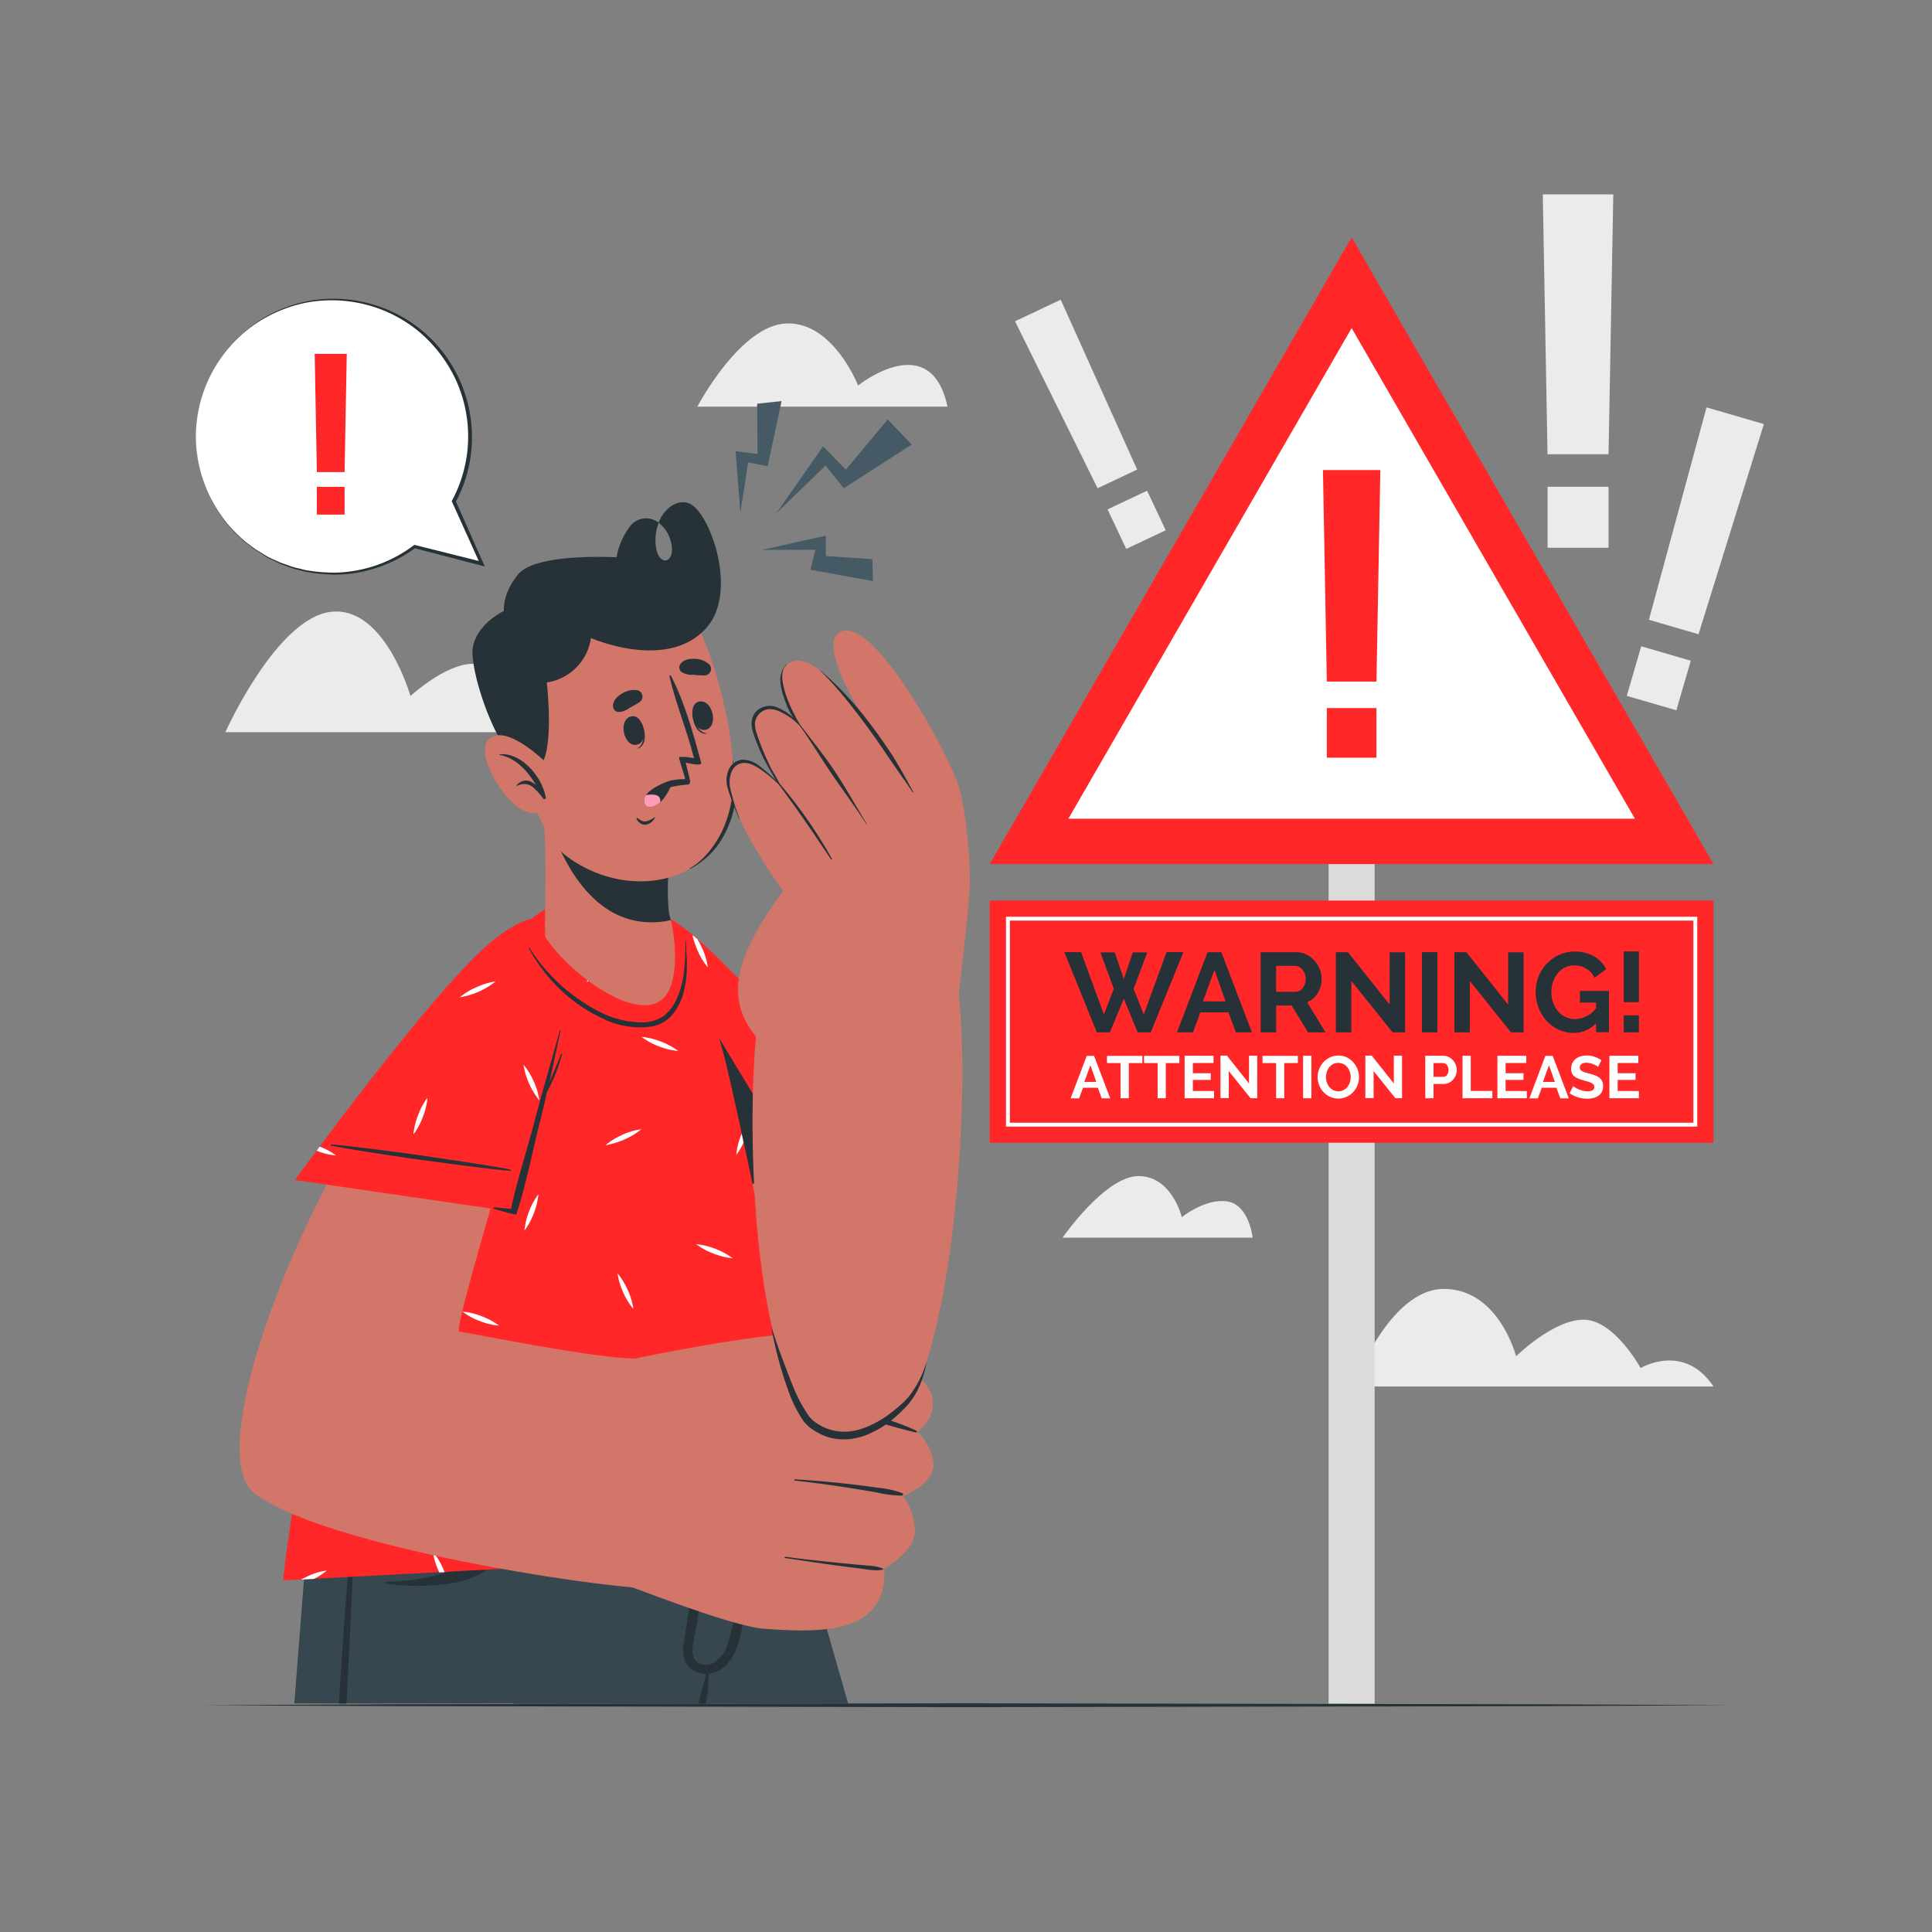 <svg xmlns="http://www.w3.org/2000/svg" viewBox="0 0 500 500"><rect x="0" y="0" width="500" height="500" fill="#808080" stroke="none"/><g id="freepik--background-complete--inject-65"><polygon points="399.27 50.31 417.52 50.31 416.29 117.56 400.5 117.56 399.27 50.31" style="fill:#ebebeb"></polygon><rect x="400.51" y="125.98" width="15.78" height="15.78" style="fill:#ebebeb"></rect><polygon points="441.65 105.43 456.49 109.75 439.58 164.14 426.74 160.4 441.65 105.43" style="fill:#ebebeb"></polygon><rect x="422.62" y="168.85" width="13.36" height="13.36" transform="translate(66.16 -112.98) rotate(16.23)" style="fill:#ebebeb"></rect><polygon points="262.69 83.15 274.51 77.56 294.29 121.52 284.06 126.36 262.69 83.15" style="fill:#ebebeb"></polygon><rect x="288.51" y="128.86" width="11.31" height="11.31" transform="translate(-29.27 138.46) rotate(-25.27)" style="fill:#ebebeb"></rect><path d="M443.46,358.83H350.18s9.25-25.26,23.49-25.26S392.36,351,392.36,351s9.6-9.47,17.49-9.47,14.75,12.52,14.75,12.52S435.74,347.32,443.46,358.83Z" style="fill:#ebebeb"></path><path d="M324.18,320.3H275s11-15.93,19.65-15.93S305.85,315,305.85,315s6.12-4.95,11.78-4.07S324.18,320.3,324.18,320.3Z" style="fill:#ebebeb"></path><path d="M154.14,189.49H58.32s13.12-29.29,27.16-31.13,20.75,21.77,20.75,21.77,9-8.34,16.17-8.34,12.62,11,12.62,11S149.26,175.25,154.14,189.49Z" style="fill:#ebebeb"></path><path d="M245.21,105.24H180.48S191.6,84,203.66,83.7s18.41,16.07,18.41,16.07S240.83,84.71,245.21,105.24Z" style="fill:#ebebeb"></path></g><g id="freepik--Sign--inject-65"><rect x="343.84" y="116.85" width="11.92" height="324.06" style="fill:#dbdbdb"></rect><polygon points="349.8 61.41 256.14 223.63 443.46 223.63 349.8 61.41" style="fill:#FF2727"></polygon><polygon points="349.8 84.91 276.5 211.88 423.11 211.88 349.8 84.91" style="fill:#fff"></polygon><polygon points="342.38 121.65 357.23 121.65 356.23 176.39 343.38 176.39 342.38 121.65" style="fill:#FF2727"></polygon><rect x="343.38" y="183.25" width="12.84" height="12.84" style="fill:#FF2727"></rect><rect x="256.14" y="233.07" width="187.32" height="62.67" style="fill:#FF2727"></rect><path d="M439.25,291.56H260.35V237.25h178.9Zm-177.9-1h176.9V238.25H261.35Z" style="fill:#fff"></path><path d="M284.79,246.48h3.71l2.34,6.87,2.33-6.87h3.75l-3.54,9.44,2.63,6.64,5.88-16.14h4.38l-8.45,20.75h-3.39l-3.59-8.71-3.6,8.71h-3.39l-8.39-20.75h4.33l5.9,16.14,2.57-6.64Z" style="fill:#263238"></path><path d="M312.52,246.42h3.57L324,267.17h-4.15L317.9,262h-7.25l-1.9,5.17H304.6Zm4.65,12.74L314.31,251l-3,8.15Z" style="fill:#263238"></path><path d="M326.26,267.17V246.42h9.18a5.85,5.85,0,0,1,2.64.6,6.83,6.83,0,0,1,2.09,1.58,7.27,7.27,0,0,1,1.38,2.22,6.7,6.7,0,0,1,.49,2.5,6.93,6.93,0,0,1-1,3.67,5.86,5.86,0,0,1-2.74,2.38l4.74,7.8h-4.53l-4.24-6.95h-4v6.95Zm4-10.49h5.06a2.2,2.2,0,0,0,1-.26,2.72,2.72,0,0,0,.83-.72,3.74,3.74,0,0,0,.56-1.07,4.28,4.28,0,0,0,.2-1.31,3.9,3.9,0,0,0-.23-1.35,3.72,3.72,0,0,0-.63-1.06,2.78,2.78,0,0,0-.91-.7,2.28,2.28,0,0,0-1-.25h-4.88Z" style="fill:#263238"></path><path d="M349.73,253.87v13.3h-4V246.42h3.12L359.64,260V246.45h4v20.72H360.4Z" style="fill:#263238"></path><path d="M368,267.17V246.42h4v20.75Z" style="fill:#263238"></path><path d="M380.39,253.87v13.3h-4V246.42h3.12L390.3,260V246.45h4v20.72h-3.27Z" style="fill:#263238"></path><path d="M413.06,264.83a7.9,7.9,0,0,1-5.78,2.49,9.12,9.12,0,0,1-3.85-.82,9.59,9.59,0,0,1-3.12-2.25,10.69,10.69,0,0,1-2.11-3.38,11.11,11.11,0,0,1-.77-4.19,10.46,10.46,0,0,1,2.91-7.32,10,10,0,0,1,3.2-2.25,9.49,9.49,0,0,1,4-.84,9.69,9.69,0,0,1,5,1.23,7.88,7.88,0,0,1,3.14,3.31l-3,2.22a5.5,5.5,0,0,0-2.2-2.37,6.06,6.06,0,0,0-3.09-.82,5.28,5.28,0,0,0-2.41.56,5.6,5.6,0,0,0-1.87,1.52,7.41,7.41,0,0,0-1.2,2.22,8.28,8.28,0,0,0-.42,2.66,7.91,7.91,0,0,0,.47,2.73,7.08,7.08,0,0,0,1.28,2.21,6.12,6.12,0,0,0,1.95,1.47,5.55,5.55,0,0,0,2.44.54,7.06,7.06,0,0,0,5.43-2.83v-1.46h-4.18v-3h7.52v10.67h-3.34Z" style="fill:#263238"></path><path d="M420.22,259.37V246.22h3.92v13.15Zm0,7.8v-4.41h3.92v4.41Z" style="fill:#263238"></path><path d="M281.25,273.25h1.89l4.18,11h-2.2l-1-2.74h-3.84l-1,2.74h-2.2Zm2.46,6.74-1.51-4.31L280.62,280Z" style="fill:#fff"></path><path d="M295.65,275.12h-3.51v9.11H290v-9.11h-3.51v-1.87h9.14Z" style="fill:#fff"></path><path d="M305.22,275.12h-3.51v9.11h-2.12v-9.11h-3.51v-1.87h9.14Z" style="fill:#fff"></path><path d="M314.2,282.36v1.87h-7.62v-11h7.48v1.87h-5.35v2.65h4.63v1.73h-4.63v2.86Z" style="fill:#fff"></path><path d="M318,277.19v7h-2.14v-11h1.66l5.72,7.21v-7.19h2.13v11h-1.73Z" style="fill:#fff"></path><path d="M335.88,275.12h-3.51v9.11h-2.12v-9.11h-3.51v-1.87h9.14Z" style="fill:#fff"></path><path d="M337.24,284.23v-11h2.14v11Z" style="fill:#fff"></path><path d="M346.35,284.31a5,5,0,0,1-2.19-.48,5.24,5.24,0,0,1-1.68-1.25,5.51,5.51,0,0,1-1.09-1.78,5.66,5.66,0,0,1-.39-2.06,5.57,5.57,0,0,1,.41-2.1,5.68,5.68,0,0,1,1.13-1.78,5.27,5.27,0,0,1,1.71-1.23,5.12,5.12,0,0,1,2.15-.46,4.9,4.9,0,0,1,2.17.49,5.44,5.44,0,0,1,1.68,1.28,5.9,5.9,0,0,1,1.08,1.79,5.67,5.67,0,0,1-1.13,5.9,5.24,5.24,0,0,1-1.7,1.22A5.15,5.15,0,0,1,346.35,284.31Zm-3.19-5.57a4.63,4.63,0,0,0,.22,1.38,3.67,3.67,0,0,0,.63,1.17,3.19,3.19,0,0,0,1,.82,3.09,3.09,0,0,0,2.72,0,3.05,3.05,0,0,0,1-.84,3.8,3.8,0,0,0,.62-1.18,4.41,4.41,0,0,0,.21-1.34,4.34,4.34,0,0,0-.23-1.38,3.87,3.87,0,0,0-.63-1.17,3.07,3.07,0,0,0-1-.81,3.07,3.07,0,0,0-2.71,0,3.05,3.05,0,0,0-1,.84,3.83,3.83,0,0,0-.61,1.17A4.41,4.41,0,0,0,343.16,278.74Z" style="fill:#fff"></path><path d="M355.49,277.19v7h-2.14v-11H355l5.72,7.21v-7.19h2.13v11h-1.73Z" style="fill:#fff"></path><path d="M368.86,284.23v-11h4.66a3.16,3.16,0,0,1,1.4.32,3.75,3.75,0,0,1,1.1.83,4.09,4.09,0,0,1,.73,1.18,3.65,3.65,0,0,1,.26,1.32,3.71,3.71,0,0,1-.25,1.35,3.62,3.62,0,0,1-.69,1.17,3.51,3.51,0,0,1-1.08.82,3.12,3.12,0,0,1-1.4.31H371v3.68Zm2.14-5.55h2.47a1.22,1.22,0,0,0,1-.48,1.94,1.94,0,0,0,.4-1.3,2,2,0,0,0-.13-.75,1.79,1.79,0,0,0-.32-.56,1.21,1.21,0,0,0-.47-.35,1.37,1.37,0,0,0-.55-.12H371Z" style="fill:#fff"></path><path d="M378.5,284.23v-11h2.13v9.11h5.6v1.87Z" style="fill:#fff"></path><path d="M395.15,282.36v1.87h-7.62v-11H395v1.87h-5.35v2.65h4.62v1.73h-4.62v2.86Z" style="fill:#fff"></path><path d="M399.94,273.25h1.89l4.17,11h-2.19l-1-2.74H399l-1,2.74h-2.2ZM402.4,280l-1.52-4.31L399.31,280Z" style="fill:#fff"></path><path d="M413.58,276.13a2.33,2.33,0,0,0-.39-.3,5.63,5.63,0,0,0-.7-.36,5.46,5.46,0,0,0-.89-.3,4,4,0,0,0-1-.13,2.17,2.17,0,0,0-1.32.33,1.07,1.07,0,0,0-.43.91.94.94,0,0,0,.16.57,1.42,1.42,0,0,0,.47.39,4.22,4.22,0,0,0,.78.31l1.09.29c.54.15,1,.3,1.47.47a4,4,0,0,1,1.11.62,2.49,2.49,0,0,1,.7.88,2.92,2.92,0,0,1,.25,1.28,3.21,3.21,0,0,1-.33,1.51,2.74,2.74,0,0,1-.9,1,3.93,3.93,0,0,1-1.3.57,7,7,0,0,1-1.54.17,8.16,8.16,0,0,1-2.44-.37,7.61,7.61,0,0,1-2.16-1.05l.94-1.84a3.14,3.14,0,0,0,.5.36,7.51,7.51,0,0,0,.86.45,6.45,6.45,0,0,0,1.1.38,5.06,5.06,0,0,0,1.23.16c1.18,0,1.77-.38,1.77-1.13a1,1,0,0,0-.2-.61,1.79,1.79,0,0,0-.58-.43,5.2,5.2,0,0,0-.89-.34l-1.18-.34a9.89,9.89,0,0,1-1.37-.47,3.58,3.58,0,0,1-1-.6,2.29,2.29,0,0,1-.58-.81,2.75,2.75,0,0,1-.2-1.09,3.46,3.46,0,0,1,.31-1.48,3.09,3.09,0,0,1,.86-1.09,4.06,4.06,0,0,1,1.28-.65,5.2,5.2,0,0,1,1.56-.23,6.11,6.11,0,0,1,2.13.37,7.72,7.72,0,0,1,1.7.86Z" style="fill:#fff"></path><path d="M424.14,282.36v1.87h-7.62v-11H424v1.87h-5.35v2.65h4.62v1.73h-4.62v2.86Z" style="fill:#fff"></path></g><g id="freepik--Character--inject-65"><path d="M219.5,440.88H132.92c-.72-2.79-1.41-5.53-2.1-8.23-.79-3.11-1.57-6.14-2.31-9.09-.17-.66-.34-1.32-.51-2-.57-2.26-1.13-4.47-1.68-6.61-.33-1.3-.66-2.59-1-3.86s-.66-2.57-1-3.81c-.09-.33-.16-.66-.25-1s-.18-.72-.27-1.07-.22-.85-.33-1.28h0c-.12-.45-.23-.89-.34-1.33l-.62-2.46c-.31-1.18-.6-2.35-.89-3.48-.12-.49-.25-1-.37-1.47q-.31-1.19-.6-2.31c-.13-.51-.25-1-.37-1.48-.51-2-1-3.86-1.42-5.6-.13-.46-.23-.91-.36-1.35-.18-.76-.37-1.48-.54-2.18q-.18-.66-.33-1.29c-.39-1.49-.74-2.85-1-4.05-.09-.31-.17-.62-.25-.92-.19-.79-.38-1.49-.53-2.12-.07-.25-.12-.49-.19-.71s-.12-.48-.18-.69-.07-.31-.11-.44-.11-.42-.15-.59a1.38,1.38,0,0,0-.07-.26c-.13-.52-.19-.78-.19-.78h84.28s2.77,9.56,7.22,25c.9,3.14,1.87,6.53,2.92,10.13C212.35,415.88,215.79,427.88,219.5,440.88Z" style="fill:#37474f"></path><path d="M147.09,440.88h-2.16q-4.8-19.9-9.31-39.87c-.73-3.23-1.44-6.47-2.15-9.72-.07-.31-.14-.6-.2-.91,0-.16.21-.23.25-.07l.09.3q1.47,5.22,2.91,10.46Q142,420.92,147.09,440.88Z" style="fill:#263238"></path><path d="M196.52,370.48l-3.71,18.62-3.06,15.27-5.19,26-.53,2.66-.89,4.45-.67,3.37H132.91l-2.09-8.23c-.79-3.11-1.57-6.14-2.31-9.09-.17-.66-.34-1.32-.51-2-.57-2.26-1.13-4.47-1.68-6.61-.33-1.3-.66-2.59-1-3.86s-.66-2.57-1-3.81c-.09-.33-.16-.66-.25-1s-.18-.72-.27-1.07-.22-.85-.33-1.28h0c-.12-.45-.23-.89-.34-1.33l-.62-2.46c-.31-1.18-.6-2.35-.89-3.48-.13-.5-.25-1-.37-1.47q-.31-1.19-.6-2.31c-.13-.51-.25-1-.37-1.48-.51-2-1-3.86-1.42-5.6-.13-.46-.23-.91-.36-1.35-.18-.76-.37-1.48-.54-2.18q-.18-.66-.33-1.29c-.39-1.49-.74-2.85-1-4.05-.09-.31-.17-.62-.25-.92-.19-.79-.38-1.49-.53-2.12-.07-.25-.12-.49-.19-.71s-.12-.48-.18-.69-.07-.31-.11-.44-.11-.42-.15-.59a1.38,1.38,0,0,0-.07-.26c-.13-.52-.19-.78-.19-.78Z" style="fill:#263238"></path><path d="M196.54,370.44v0c0,.46-.36,5.48-1.17,13.15-.23,2.24-.5,4.7-.82,7.33-.49,4.16-1.11,8.75-1.87,13.6-1.29,8.46-3,17.68-5.17,26.7-.78,3.25-1.64,6.47-2.55,9.62l-108.79,0c1.28-16.58,2.46-31.58,3.39-43.4,1.3-16.63,2.14-27,2.14-27l98.68,0Z" style="fill:#37474f"></path><path d="M196.31,380.44c-.13,3.89-.29,7.78-.54,11.65-.27,4.2-.65,8.4-1.2,12.59,0,.15,0,.31,0,.46-.52,3.93-1.1,7.84-1.77,11.75-.63,3.64-1.09,7.57-2.7,10.94a10.68,10.68,0,0,1-2.54,3.43,7.51,7.51,0,0,1-3.48,1.8,3.53,3.53,0,0,1-.65.11h-.19a.25.25,0,0,1,.12.23c0,1.31,0,2.64-.15,3.93,0,.06,0,.11,0,.17-.13,1.13-.34,2.25-.55,3.37h-1.87a.36.36,0,0,0,0-.07c.33-1.23.6-2.47.91-3.71s.74-2.5,1-3.78a.19.19,0,0,1,.09-.12,5.81,5.81,0,0,1-5.62-3.53,10.05,10.05,0,0,1-.09-5.11c.34-2.23.67-4.45,1-6.68.64-4.1,1.46-8.14,2.18-12.21l.33-1.86c1.46-8.28,3-16.57,4.82-24.77.07-.35.14-.69.22-1s.42-.16.4.06c-.06.55-.11,1.11-.18,1.66-.32,3.15-.69,6.28-1.13,9.41-.53,3.68-.89,7.37-1.41,11.05-.17,1.25-.35,2.5-.53,3.75-.85,6.05-1.73,12.09-2.76,18.12-.48,2.8-2.22,7.81,1.8,8.68a4.13,4.13,0,0,0,2.73-.34,8.6,8.6,0,0,0,3.75-4.73,64,64,0,0,0,2.14-10.07q1-5.53,1.75-11.08h0c.66-4.62,1.34-9.22,2.06-13.83l1.11-7.05c.18-1.08.35-2.17.53-3.26C195.94,380.14,196.31,380.21,196.31,380.44Z" style="fill:#263238"></path><path d="M100,409.36a55.26,55.26,0,0,0,13.42-1.8c2-.52,4-1.17,6-1.82a15.59,15.59,0,0,0,5.41-2.72c3-2.63,4.47-6.77,5.8-10.45a100,100,0,0,0,3.52-12.7c0-.21.35-.14.36.06a49.07,49.07,0,0,1-1.83,14.41c-1.09,4-2.56,8.42-5.78,11.21-3.38,2.93-8,4-12.3,4.5a56.35,56.35,0,0,1-14.62-.21A.24.24,0,0,1,100,409.36Z" style="fill:#263238"></path><path d="M92.49,380q-.36,9.13-.76,18.28-.95,21.3-2.06,42.6h-2q1.41-21.36,3-42.66Q91.27,389.1,92,380C92,379.65,92.51,379.67,92.49,380Z" style="fill:#263238"></path><path d="M179.72,245.09c14.93,18.08,68.28,84.65,60.77,103.19-7.61,18.78-25.42,31.69-34.69,18.61-7.65-10.79-36.45-85.48-40.57-104.77C161.31,243.76,165,227.32,179.72,245.09Z" style="fill:#d3766a"></path><path d="M175.43,310.17l55.47-11s-39.05-48.41-54.55-59.41c-17.45-12.37-20-.74-16.72,19.33S175.43,310.17,175.43,310.17Z" style="fill:#FF2727"></path><path d="M230.9,299.14l-55.47,11s-12.56-31-15.8-51.11-.73-31.7,16.72-19.33c.88.63,1.84,1.38,2.87,2.23l1.26,1.07s0,0,0,0c5.63,4.89,12.9,12.51,20.16,20.56l.4.44c5.72,6.37,11.43,13,16.3,18.74l2,2.43C226.19,293.3,230.9,299.14,230.9,299.14Z" style="fill:#FF2727"></path><path d="M191.75,293.86a17.81,17.81,0,0,0-1.19,5,18.46,18.46,0,0,0,2.42-4.49,17.76,17.76,0,0,0,1.2-4.95A18.1,18.1,0,0,0,191.75,293.86Zm-20.7-24.3a17.76,17.76,0,0,0-5-1.2,17.7,17.7,0,0,0,4.47,2.43,17.93,17.93,0,0,0,5,1.2A17.7,17.7,0,0,0,171.05,269.56Zm10.69-24.12a24.69,24.69,0,0,0-1.25-2.39s0,0,0,0L179.22,242a20.36,20.36,0,0,0,1.32,4,17.32,17.32,0,0,0,2.65,4.35A17.85,17.85,0,0,0,181.74,245.44Zm38.11,40.73c-.15-.32-.3-.64-.46-.95l-2-2.43a19.34,19.34,0,0,0,1.28,3.92,18,18,0,0,0,2.66,4.35A17.83,17.83,0,0,0,219.85,286.17Zm-19.2-22.56c-.28.2-.56.42-.83.65a12.13,12.13,0,0,0,1.23-.21Z" style="fill:#fff"></path><path d="M221.14,290.84c-2,.08-19.32,3.25-23.07,4s-19.13,3.77-22.94,4.89a.14.14,0,0,0,0,.27c3.94-.38,19.45-3.36,23.29-4.06s20.93-4.22,22.75-4.87C221.37,291,221.28,290.84,221.14,290.84Z" style="fill:#263238"></path><path d="M207.4,303.81l-32,6.35s-12.56-31-15.8-51.1c-2.39-14.81-1.65-25,5.91-24.39Z" style="fill:#263238"></path><path d="M214,401.56,73.27,409s11.92-119.91,64-170.9c6.43-6.3,23.53-9.21,32.27-2.39,4.66,3.64,13.11,19.92,17.59,36.54S214.38,401,214,401.56Z" style="fill:#FF2727"></path><path d="M153.12,249.31a18.19,18.19,0,0,0-1.19,4.95,17.75,17.75,0,0,0,2.43-4.48,18.11,18.11,0,0,0,1.2-4.95A18.29,18.29,0,0,0,153.12,249.31Zm-16.19,64.18a17.48,17.48,0,0,0-1.2,5,19.57,19.57,0,0,0,3.62-9.43A18.16,18.16,0,0,0,136.93,313.49Zm-10.29,68.09a17.77,17.77,0,0,0-1.2,4.94,19.57,19.57,0,0,0,3.62-9.43A17.92,17.92,0,0,0,126.64,381.58Zm65.29-88.16-.18.44a17.81,17.81,0,0,0-1.19,5,15.87,15.87,0,0,0,1.86-3.16h0C192.25,294.89,192.09,294.15,191.93,293.42Zm-26.69,81.11a17.86,17.86,0,0,0-1.21,5,17.73,17.73,0,0,0,2.44-4.47,18.1,18.1,0,0,0,1.19-4.95A18.16,18.16,0,0,0,165.24,374.53Zm-57.05-85.9a17.66,17.66,0,0,0-1.19,4.95,18,18,0,0,0,2.42-4.48,17.76,17.76,0,0,0,1.2-5A17.75,17.75,0,0,0,108.19,288.63Zm62.86-19.07a17.76,17.76,0,0,0-5-1.2,17.7,17.7,0,0,0,4.47,2.43,17.93,17.93,0,0,0,5,1.2A17.7,17.7,0,0,0,171.05,269.56Zm14.07,53.63a17.85,17.85,0,0,0-4.94-1.19,17.35,17.35,0,0,0,4.47,2.42,18.13,18.13,0,0,0,4.95,1.21A17.62,17.62,0,0,0,185.12,323.19ZM192.49,387a17.76,17.76,0,0,0-5-1.2,19.63,19.63,0,0,0,9.42,3.63A18,18,0,0,0,192.49,387ZM87.17,383.51a17.76,17.76,0,0,0-5-1.2,19.71,19.71,0,0,0,9.43,3.63A17.93,17.93,0,0,0,87.17,383.51Zm37.5-42.86a17.68,17.68,0,0,0-5-1.21,17.79,17.79,0,0,0,4.48,2.44,18.1,18.1,0,0,0,5,1.19A18,18,0,0,0,124.67,340.65Zm13.47-60.75a18,18,0,0,0-2.66-4.35,19.53,19.53,0,0,0,4.11,9.23A18.24,18.24,0,0,0,138.14,279.9Zm24.33,54a18.24,18.24,0,0,0-2.65-4.35,17.78,17.78,0,0,0,1.45,4.88,18,18,0,0,0,2.65,4.35A18,18,0,0,0,162.47,333.89Zm-57.29,29.35a17.78,17.78,0,0,0-2.66-4.34,18.24,18.24,0,0,0,1.45,4.88,17.6,17.6,0,0,0,2.66,4.34A17.88,17.88,0,0,0,105.18,363.24ZM114.7,406a17.92,17.92,0,0,0-2.65-4.35,17.34,17.34,0,0,0,1.45,4.88c.06.14.13.27.19.41l1.37-.07Zm74.62-51.38a17.76,17.76,0,0,0-4.35,2.64,19.62,19.62,0,0,0,9.23-4.09A17,17,0,0,0,189.32,354.57ZM147.7,398a18,18,0,0,0-4.35,2.65,18,18,0,0,0,4.88-1.45,17.65,17.65,0,0,0,4.35-2.66A17.46,17.46,0,0,0,147.7,398Zm-68,9.9c-.6.28-1.2.57-1.78.89l3.31-.17a15.52,15.52,0,0,0,3.35-2.18A18,18,0,0,0,79.67,407.9Zm26.13-91.21a18.18,18.18,0,0,0-4.35,2.65,19.74,19.74,0,0,0,9.24-4.1A17.85,17.85,0,0,0,105.8,316.69Zm38.25,42.48a18.15,18.15,0,0,0-4.35,2.66,17.51,17.51,0,0,0,4.89-1.45,17.91,17.91,0,0,0,4.35-2.66A18.2,18.2,0,0,0,144.05,359.17Zm17-65.47a18,18,0,0,0-4.35,2.65,19.74,19.74,0,0,0,9.24-4.1A17.85,17.85,0,0,0,161,293.7Zm-37.65-38.25c-.35.16-.69.32-1,.5-.39.56-.78,1.13-1.16,1.7a23.41,23.41,0,0,0,2.73-1,18.31,18.31,0,0,0,4.35-2.65A17.85,17.85,0,0,0,123.39,255.45Z" style="fill:#fff"></path><path d="M118.32,255.32C78.77,301.93,51.74,375.59,65.78,386.41c15.93,12.29,74.78,22.4,98.16,24.43,7.25.63,8.35-59.44.57-59.26-9.43.22-44.69-6.94-45.63-6.95-2,0,17.19-61,22.74-84.88C149.35,226.46,133.17,237.82,118.32,255.32Z" style="fill:#d3766a"></path><path d="M241.1,361c1.68,6-3.73,9.54-3.73,9.54a13.3,13.3,0,0,1,4.2,8c.49,5.46-7.86,8.62-7.86,8.62a16.41,16.41,0,0,1,3.08,9.16c-.06,5.27-8,9.66-8,9.66a14.38,14.38,0,0,1-2.36,9.76c-5.48,7.45-19.56,6.39-28.51,5.8s-36.2-11.74-41.13-13.18L162.41,352s40.9-8.8,51.33-6.62C222.53,347.24,239.21,354.28,241.1,361Z" style="fill:#d3766a"></path><path d="M237.2,370.29c-8.87-4.19-18.5-5.54-28-7.43-.21,0-.27.3-.06.34,9.51,1.76,18.54,5.39,28,7.54A.24.24,0,0,0,237.2,370.29Z" style="fill:#263238"></path><path d="M233.57,386.44A25.56,25.56,0,0,0,227,385c-2.35-.34-4.7-.65-7.06-.91q-7.08-.81-14.19-1.25c-.21,0-.28.31-.06.33,4.7.54,9.4,1.15,14.07,1.89q3.51.56,7,1.16a30.49,30.49,0,0,0,6.64.84A.34.34,0,0,0,233.57,386.44Z" style="fill:#263238"></path><path d="M228.56,406c-1.74-.85-4.06-.79-5.95-1-2.16-.2-4.31-.41-6.47-.63-4.3-.44-8.6-.89-12.89-1.48-.21,0-.28.3-.06.33,4.35.62,8.69,1.31,13.05,1.89q3.21.44,6.42.83c1.83.23,4.08.72,5.89.25A.12.12,0,0,0,228.56,406Z" style="fill:#263238"></path><path d="M132.32,313.54l-56-8.15s36.5-50.36,51.41-62.14c16.78-13.26,19.89-1.78,17.7,18.43S132.32,313.54,132.32,313.54Z" style="fill:#FF2727"></path><path d="M123.39,255.45A17.68,17.68,0,0,0,119,258.1a19.74,19.74,0,0,0,9.24-4.1A17.85,17.85,0,0,0,123.39,255.45Zm14.75,24.45a18,18,0,0,0-2.66-4.35,19.53,19.53,0,0,0,4.11,9.23A18.24,18.24,0,0,0,138.14,279.9Zm-55.4,16.84h0c-.27.37-.54.74-.81,1.09l.07,0a18.13,18.13,0,0,0,5,1.21A17.37,17.37,0,0,0,82.74,296.74Zm25.45-8.11a17.66,17.66,0,0,0-1.19,4.95,18,18,0,0,0,2.42-4.48,17.76,17.76,0,0,0,1.2-5A17.75,17.75,0,0,0,108.19,288.63Z" style="fill:#fff"></path><path d="M85.68,296.19c2,0,19.46,2.25,23.24,2.83s19.3,2.77,23.17,3.69a.14.14,0,0,1,0,.28c-3.95-.18-19.6-2.35-23.47-2.86s-21.12-3.13-23-3.68C85.46,296.4,85.54,296.19,85.68,296.19Z" style="fill:#263238"></path><path d="M127.89,312.46c1.7.12,4.35.41,4.35.41,1.67-7.72,4.17-15.33,6.18-23s4.33-15.47,6.47-23.22a.09.09,0,0,1,.18.05q-1.4,6.69-2.86,13.35l.66-1.6c.78-1.89,1.61-3.76,2.33-5.68a.13.13,0,0,1,.26.07,50.51,50.51,0,0,1-2,5.87c-.57,1.34-1.23,2.63-1.9,3.92-.58,2.54-1.15,5.09-1.8,7.62-2,7.77-3.6,16.54-6.18,24.13,0,0-3.91-.91-5.83-1.58A.19.19,0,0,1,127.89,312.46Z" style="fill:#263238"></path><path d="M169.4,259.77c-7.56,2.57-22-8-28.16-17.07-.41-.63-.07-7.65-.06-16.21,0-5.19-.14-11-.65-16.24-.11-1.08,33.81,4.86,33.81,4.86s-2.19,11.35-1.26,20.53a11.75,11.75,0,0,0,.44,2.14c0,.09.06.21.08.35C174.66,242.17,176.72,257.28,169.4,259.77Z" style="fill:#d3766a"></path><path d="M170.22,238.63a20.14,20.14,0,0,0,3.37-.5,2.78,2.78,0,0,0-.08-.36,12.28,12.28,0,0,1-.43-2.14c-.93-9.17,1.25-20.52,1.25-20.52s-27.52-4.83-32.9-5C143,216.11,150.7,240.07,170.22,238.63Z" style="fill:#263238"></path><path d="M131.18,169.06c-2.65,12,6.23,45.41,15.17,52.31,13,10,32.85,9.47,41-5.8,7.91-14.81-4.43-58.13-14.3-64.26C158.53,142.29,135.1,151.32,131.18,169.06Z" style="fill:#d3766a"></path><path d="M189.74,196.83s-.08,0-.08,0c.65,8.41-.65,16.87-6.15,23.54a18.11,18.11,0,0,1-4.92,4.31.09.09,0,0,0,.09.15,23.6,23.6,0,0,0,4.73-3.39,21,21,0,0,0,3.6-4.63,25.94,25.94,0,0,0,3.52-12.43A37.76,37.76,0,0,0,189.74,196.83Z" style="fill:#263238"></path><path d="M166.1,187.24c0-.09-.15.15-.12.24.61,2.23,1,4.9-.91,6.14-.06,0,0,.15.05.12C167.52,192.79,167.05,189.25,166.1,187.24Z" style="fill:#263238"></path><path d="M163.52,185.37c-3.7.61-2.21,7.95,1.21,7.38S166.61,184.86,163.52,185.37Z" style="fill:#263238"></path><path d="M179.18,184.4c0-.09.2.07.22.16.37,2.29,1.18,4.85,3.39,5.2.07,0,.08.13,0,.14C180.21,190,179.17,186.62,179.18,184.4Z" style="fill:#263238"></path><path d="M180.75,181.62c3.6-1,5.33,6.29,2,7.21S177.73,182.45,180.75,181.62Z" style="fill:#263238"></path><path d="M165.58,181.65a30.54,30.54,0,0,1-2.65,1.55,5,5,0,0,1-3,1.06,1.59,1.59,0,0,1-1.3-1.44c0-1.5,1-2.52,2.26-3.27a5.76,5.76,0,0,1,4.05-.92A1.69,1.69,0,0,1,165.58,181.65Z" style="fill:#263238"></path><path d="M182.47,174.8a28.43,28.43,0,0,1-3.07-.17,5,5,0,0,1-3.1-.77A1.57,1.57,0,0,1,176,172c.79-1.27,2.26-1.53,3.68-1.5a5.79,5.79,0,0,1,3.89,1.46A1.7,1.7,0,0,1,182.47,174.8Z" style="fill:#263238"></path><path d="M169.42,205.38c2.64-1.74,6.41-2.15,8.81-2.35.26-.09.39-.65.38-.91v0c0-.08-1.14-4.76-1.14-4.76.69.18,4.21,1,4,.06-2-7.37-4.24-15.57-7.8-22.48a.21.21,0,0,0-.4.14c1.66,7.17,4.55,14,6.33,21.16a13.43,13.43,0,0,0-3.84-.34c-.23.12,1.48,5,1.56,5.77,0,0-4.87-.41-8.11,2.75C168.33,205.22,168.16,206.21,169.42,205.38Z" style="fill:#263238"></path><path d="M164.91,211.69c.65.4,1.35,1,2.18.91a6,6,0,0,0,2.29-1.09.08.08,0,0,1,.12.1,3.11,3.11,0,0,1-2.59,1.83,2.45,2.45,0,0,1-2.19-1.61C164.66,211.71,164.82,211.63,164.91,211.69Z" style="fill:#263238"></path><path d="M174.17,201.89c-2.13.42-8.89,3.16-7.21,6.3.73,1.38,3,.56,4.74-1.45A14.83,14.83,0,0,0,174.17,201.89Z" style="fill:#263238"></path><path d="M170.83,207.63c-1.54,1.33-3.26,1.71-3.88.56a2.21,2.21,0,0,1,.25-2.43C168.5,205.54,171.27,205.32,170.83,207.63Z" style="fill:#ff9abb"></path><path d="M182.71,162.62c-10.19,11.18-29.77,2.49-29.77,2.49a13.56,13.56,0,0,1-11.43,11.51s2.44,21.13-3,22.36c-8.28,1.89-17.42-25.55-16.11-31.67s8-9.18,8-9.18-.49-4.39,3.7-9.49c4.62-5.65,25.46-4.41,25.46-4.41a18.52,18.52,0,0,1,3.4-7.9,5.24,5.24,0,0,1,7.51-1.05,12.44,12.44,0,0,0-.79,5.53c.44,6.25,5.36,5.09,4-.36a8.73,8.73,0,0,0-3.24-5.17c1.59-4.14,5.28-6.24,8.13-4.89C183.78,132.83,191.19,153.33,182.71,162.62Z" style="fill:#263238"></path><path d="M140.73,196.82s-9.61-9.35-14-5.72,4.29,18.19,10.45,19.23a6,6,0,0,0,7.24-4.64Z" style="fill:#d3766a"></path><path d="M129.32,195.21c-.09,0-.08.14,0,.16,4.35.86,7.19,4.2,9.41,7.79-1.48-1.27-3.27-1.77-5,0-.09.09,0,.24.15.19a3.66,3.66,0,0,1,4.2.5,17.85,17.85,0,0,1,2.51,2.84c.26.33.87,0,.66-.38a.41.41,0,0,1-.05-.09C140.31,201.1,134.94,194.67,129.32,195.21Z" style="fill:#263238"></path><path d="M137.05,245.35a46.53,46.53,0,0,0,17.52,16.18,24.42,24.42,0,0,0,11.31,3.06,10.21,10.21,0,0,0,5.85-1.62,11.8,11.8,0,0,0,3.57-4.87,23.14,23.14,0,0,0,1.72-6.74,55.83,55.83,0,0,0,.34-7.87c0-.1.15-.09.15,0,.07,2.49.35,5,.24,7.46a25.22,25.22,0,0,1-1,6.49,14.73,14.73,0,0,1-3,5.46,9.17,9.17,0,0,1-5.6,2.83,21.7,21.7,0,0,1-12.19-2.14,40.08,40.08,0,0,1-10.33-6.91,43.92,43.92,0,0,1-8.76-11.23C136.75,245.31,137,245.21,137.05,245.35Z" style="fill:#263238"></path><path d="M206.88,364.4c7.43,14.44,26.82,3.92,31-6.61,9.89-24.73,12.93-76.73,10.23-100.66-.87-7.7-50.07-.54-51.92,7.53C194.29,273.11,191.81,335.09,206.88,364.4Z" style="fill:#d3766a"></path><path d="M247.69,260.8s2-15.59,3.17-29.3c.64-7.65-1-23.25-3.11-29.08-3.14-8.73-21.85-43.23-30.31-38.87-7.66,3.94,12.18,31.54,12.18,31.54s-17.56-29.62-25.91-23.17,18.21,34.64,18.21,34.64-18.72-30-26.28-22c-5.71,6.05,16.91,33,16.91,33s-16.27-25.7-22.42-19.73c-6.78,6.6,12.53,32.74,12.53,32.74-13,17.8-15.67,28.93-5.29,39.59C199.05,271.81,247.69,260.8,247.69,260.8Z" style="fill:#d3766a"></path><path d="M236.34,204.94c-1.93-3.55-3.87-7.16-6.11-10.53s-4.61-6.66-7.16-9.81c-6.26-7.71-11.38-11.56-11.09-11.29,6.87,6.44,15.1,18.38,17.34,21.75s4.65,6.61,6.9,10C236.28,205.12,236.39,205,236.34,204.94Z" style="fill:#263238"></path><path d="M224.33,213.27c-2.67-4.43-5.16-8.92-8-13.24s-5.93-8.11-9.07-12.2c-.24-.31-.33-.08-.1.25,3,4.2,5.4,8.32,8.32,12.56s6,8.37,8.78,12.7C224.27,213.41,224.37,213.34,224.33,213.27Z" style="fill:#263238"></path><path d="M215.3,222.27a119.46,119.46,0,0,0-13.79-19.77c-.25-.3-.33,0-.09.34,4.71,6.33,8.42,11.73,13.64,19.57C215.14,222.53,215.38,222.42,215.3,222.27Z" style="fill:#263238"></path><path d="M202.79,180.23a14.5,14.5,0,0,1-.85-4.46,5.94,5.94,0,0,1,1.5-3.78c.06-.07.17,0,.1.1-1.19,1-1.21,2.94-1,4.35a23.51,23.51,0,0,0,1.09,4.05,33.44,33.44,0,0,0,1.75,4,40.57,40.57,0,0,0,2.1,3.76h0a.06.06,0,0,1,0,.07h0a.07.07,0,0,1-.1,0,15.25,15.25,0,0,0-5.25-4,6.48,6.48,0,0,0-3-.81,4,4,0,0,0-3.75,3.73,8,8,0,0,0,.55,2.85,59.83,59.83,0,0,0,2.42,6.2c.51,1.12,1,2.22,1.63,3.3s1.26,2.12,1.77,3.23c0,.07-.22.13-.27.09-.68-.57-5.46-5.2-8.33-5.44a3.55,3.55,0,0,0-3.66,1.93A7.17,7.17,0,0,0,189,204a54.75,54.75,0,0,0,2.37,7.8c0,.08-.1.12-.13,0-.75-1.85-2.38-5.82-2.89-7.75a7.06,7.06,0,0,1,.25-4.9,4.38,4.38,0,0,1,3.56-2.56,7.36,7.36,0,0,1,4.37,1.63,47.94,47.94,0,0,1,4.37,3.82c-.47-.68-2.52-4.25-3.06-5.34a50.37,50.37,0,0,1-2.82-6.75c-.69-2-.87-4.23.75-5.9a5,5,0,0,1,5.63-.86,13,13,0,0,1,4,2.67c-.29-.41-.57-.84-.82-1.28A24.47,24.47,0,0,1,202.79,180.23Z" style="fill:#263238"></path><path d="M199.57,343.29c.91,2.66,1.77,5.32,2.76,7.94s1.94,5.24,3,7.8a37.72,37.72,0,0,0,3.84,7.2,6.57,6.57,0,0,0,.6.75l.64.64a13.18,13.18,0,0,0,1.61,1.12,12.71,12.71,0,0,0,3.59,1.45,13.22,13.22,0,0,0,3.87.3,16.05,16.05,0,0,0,3.85-.83,25.86,25.86,0,0,0,7.08-3.9c1.12-.79,2.14-1.74,3.18-2.63a17,17,0,0,0,2.63-3.09,27.13,27.13,0,0,0,3.55-7.51,24.53,24.53,0,0,1-2.71,8,18,18,0,0,1-2.55,3.5A39.31,39.31,0,0,1,231.4,367a25.47,25.47,0,0,1-7.42,4.46,17.08,17.08,0,0,1-4.32,1,15.43,15.43,0,0,1-4.49-.3,14.77,14.77,0,0,1-4.14-1.73,14.55,14.55,0,0,1-1.83-1.31l-.84-.84a8.08,8.08,0,0,1-.69-.91,34.62,34.62,0,0,1-3.76-7.75A101.13,101.13,0,0,1,199.57,343.29Z" style="fill:#263238"></path></g><g id="freepik--Lines--inject-65"><polygon points="200.99 132.74 213 115.52 218.91 121.54 229.75 108.56 235.94 115.05 218.37 126.36 213.66 120.49 200.99 132.74" style="fill:#455a64"></polygon><polygon points="197.16 142.32 213.73 138.62 213.74 143.91 225.78 144.72 225.9 150.38 209.74 147.46 211.01 142.28 197.16 142.32" style="fill:#455a64"></polygon><polygon points="191.6 132.74 190.38 116.79 196.06 117.48 195.94 104.48 202.27 103.8 198.68 120.64 193.63 119.69 191.6 132.74" style="fill:#455a64"></polygon></g><g id="freepik--Table--inject-65"><polygon points="51.69 441.31 101.26 441.06 150.84 440.98 250 440.81 349.16 440.98 398.74 441.06 448.31 441.31 398.74 441.55 349.16 441.64 250 441.81 150.84 441.64 101.26 441.55 51.69 441.31" style="fill:#263238"></polygon></g><g id="freepik--speech-bubble--inject-65"><path d="M50.69,113a35.47,35.47,0,0,0,56.63,28.5l17.39,4.44-7.24-16.19A35.49,35.49,0,1,0,50.69,113Z" style="fill:#fff"></path><path d="M50.69,113A35.67,35.67,0,0,0,56,131.54a41.12,41.12,0,0,0,2.83,4,41.71,41.71,0,0,0,3.4,3.51,23.17,23.17,0,0,0,1.85,1.59l2,1.46c.66.48,1.39.85,2.08,1.29l1,.62c.35.2.73.36,1.09.54l2.21,1,2.3.82a15.68,15.68,0,0,0,2.34.68c.79.18,1.57.44,2.37.55a35.82,35.82,0,0,0,4.84.53,30.32,30.32,0,0,0,4.86-.07,35.56,35.56,0,0,0,9.44-2.21,36,36,0,0,0,8.46-4.71l.13-.1.17,0,17.41,4.36-.51.61L117,129.9l-.1-.21.12-.21a35.16,35.16,0,0,0,1.16-30.7,36.49,36.49,0,0,0-9.42-12.67,35,35,0,0,0-14.05-7.27,35.58,35.58,0,0,0-15.87-.43,36.06,36.06,0,0,0-14.46,6.66A35.58,35.58,0,0,0,50.69,113Zm0,0A35.63,35.63,0,0,1,64.32,85a35.32,35.32,0,0,1,30.55-6.64,35.71,35.71,0,0,1,14.4,7.23,35.86,35.86,0,0,1,12.85,28.77,35.08,35.08,0,0,1-4.23,15.63l0-.43,7.2,16.21.37.83-.88-.23-17.37-4.52.3-.06a35.58,35.58,0,0,1-18.28,6.82,31.08,31.08,0,0,1-4.92,0,34.77,34.77,0,0,1-4.88-.59c-.82-.12-1.6-.39-2.39-.58a17.38,17.38,0,0,1-2.36-.72l-2.3-.86c-.74-.34-1.47-.71-2.21-1.07-.37-.19-.74-.35-1.1-.55l-1-.65c-.68-.44-1.41-.83-2.07-1.32l-2-1.48a21.76,21.76,0,0,1-1.85-1.61,39.24,39.24,0,0,1-3.4-3.54,38.45,38.45,0,0,1-2.81-4A35.7,35.7,0,0,1,50.69,113Z" style="fill:#263238"></path><polygon points="81.44 91.57 89.74 91.57 89.18 122.17 82 122.17 81.44 91.57" style="fill:#FF2727"></polygon><rect x="82" y="126" width="7.18" height="7.18" style="fill:#FF2727"></rect></g></svg>